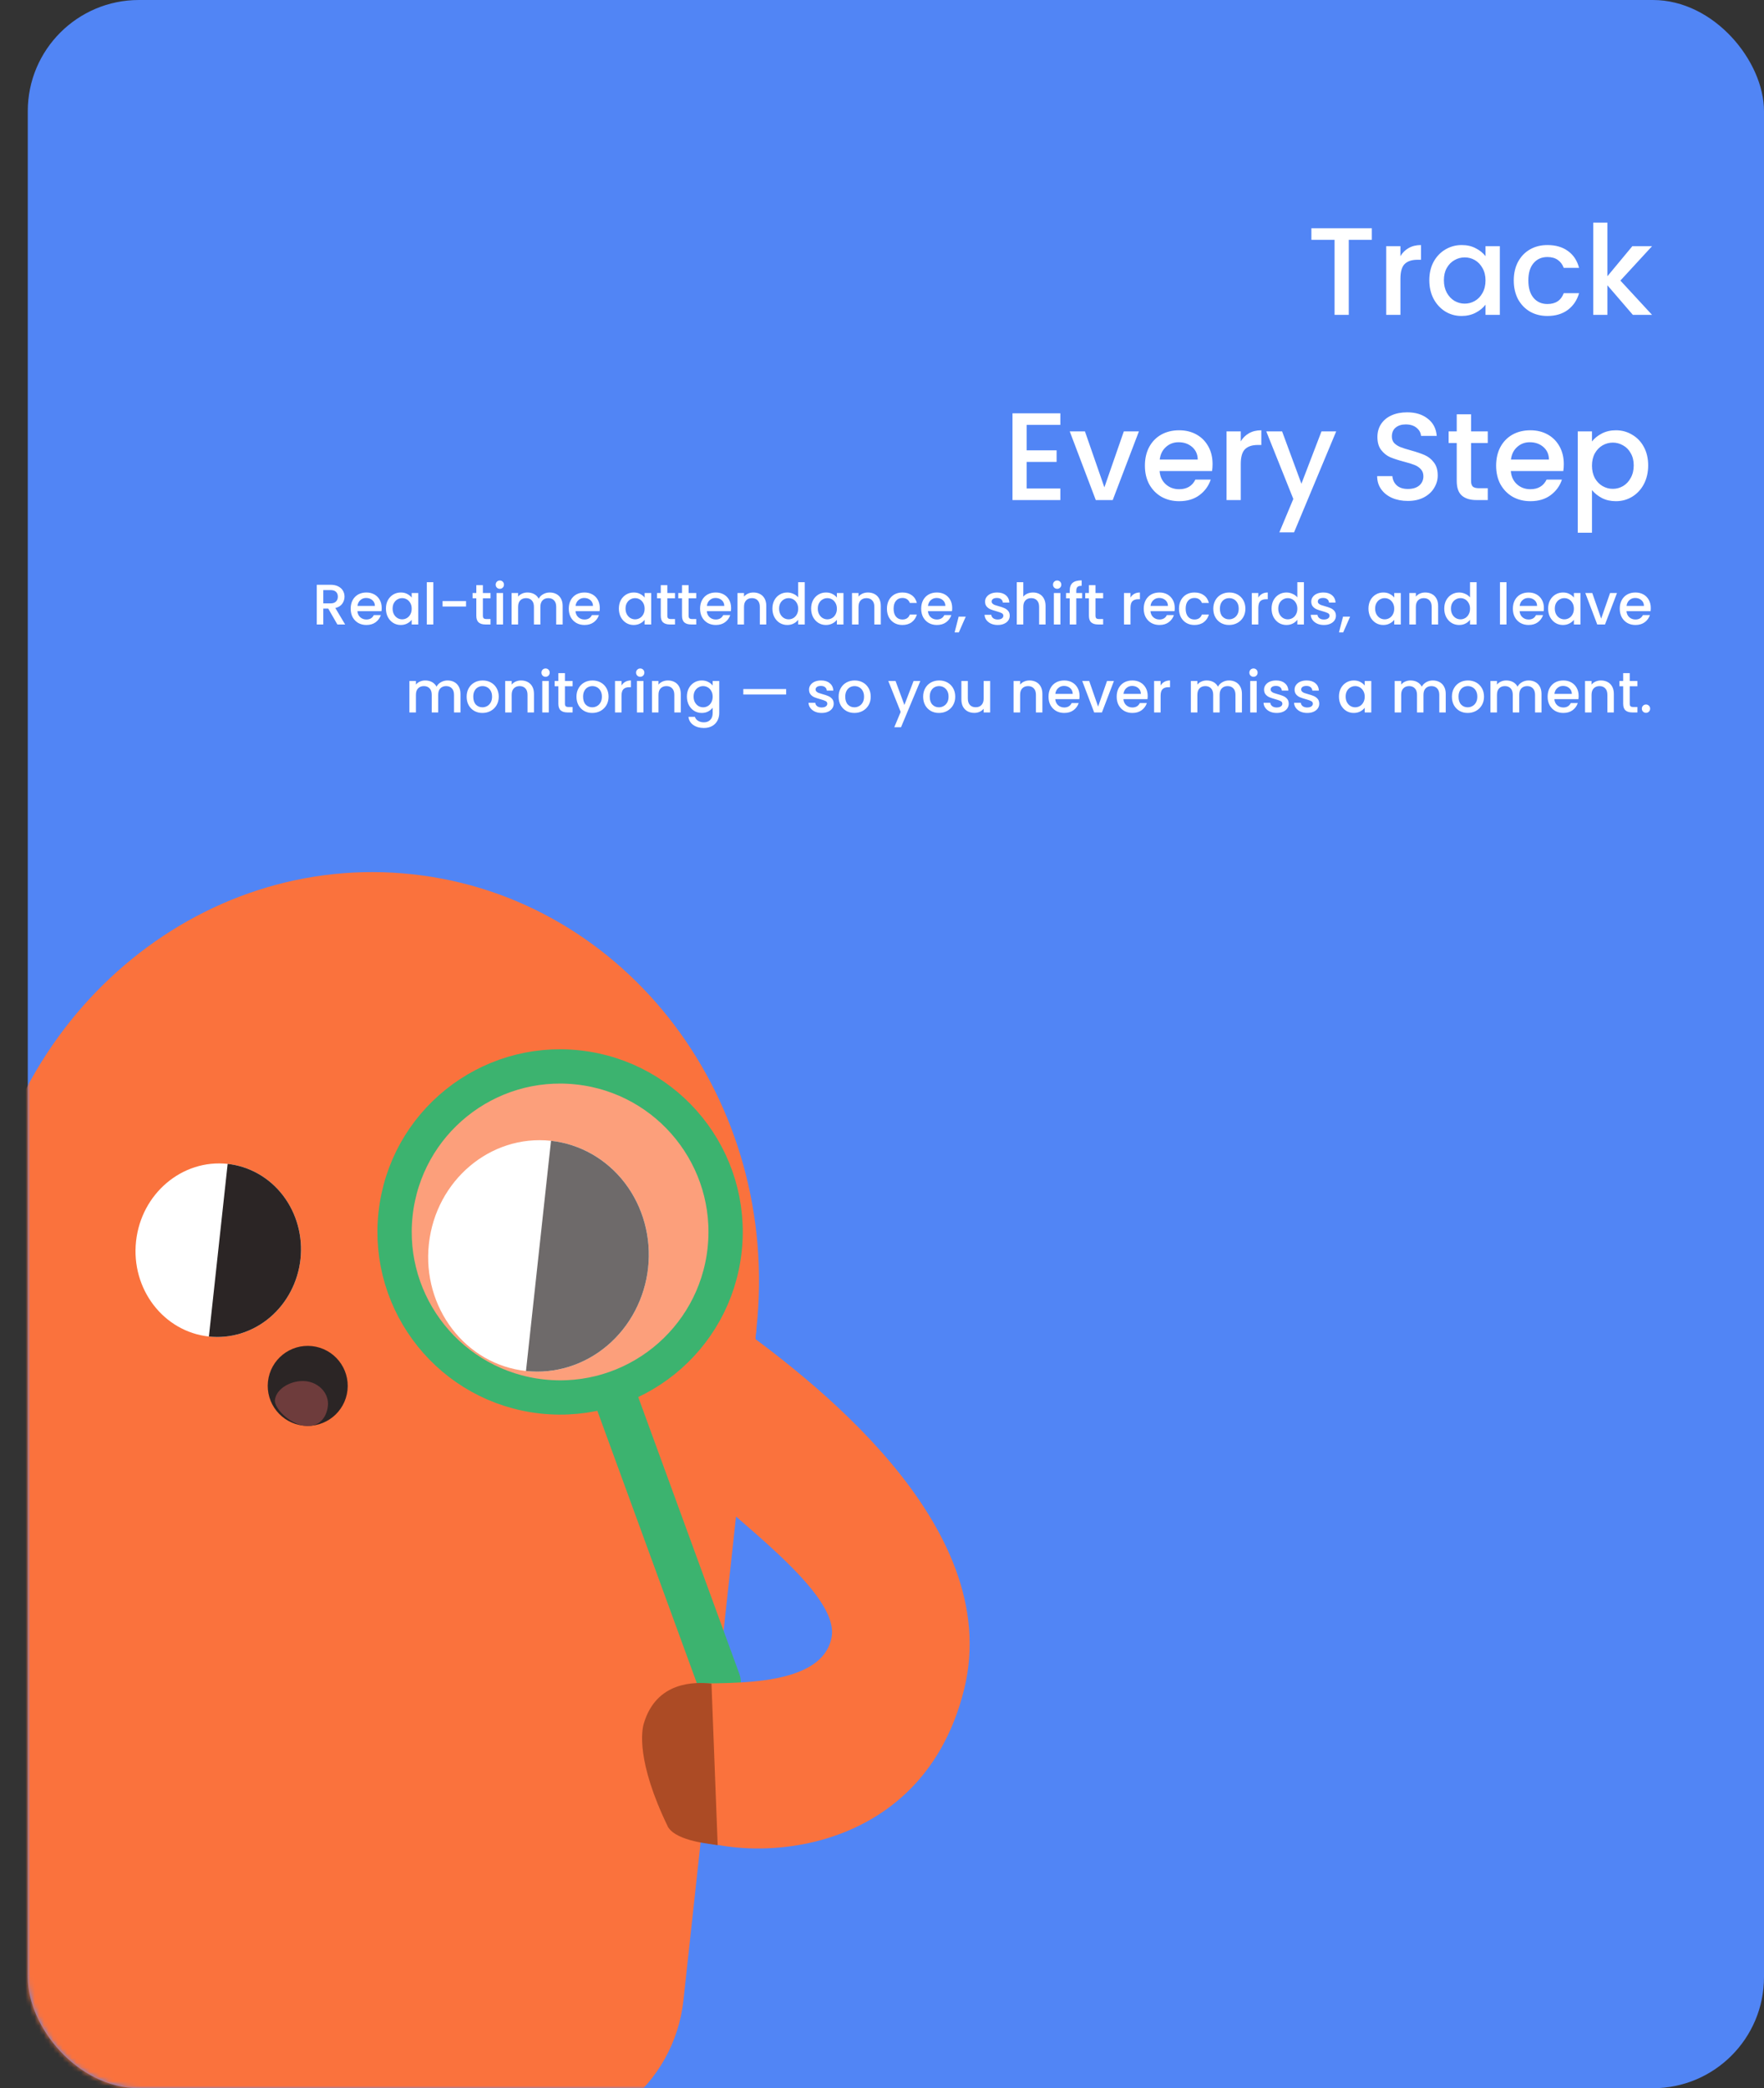 <svg width="381" height="451" viewBox="0 0 381 451" fill="none" xmlns="http://www.w3.org/2000/svg">
<rect x="0" y="0" width="381" height="451" fill="#333333" stroke="none"/>
<rect x="6" width="375" height="451" rx="24" fill="#5185F5"/>
<mask id="mask0_54_3" style="mask-type:alpha" maskUnits="userSpaceOnUse" x="6" y="0" width="375" height="451">
<rect x="6" width="375" height="451" rx="24" fill="#5185F5"/>
</mask>
<g mask="url(#mask0_54_3)">
<path d="M-4.547 268.745L163.376 286.998L147.615 431.999C145.628 450.278 129.198 463.486 110.919 461.499L9.193 450.442C-9.087 448.455 -22.295 432.026 -20.308 413.746L-4.547 268.745Z" fill="#FA723D"/>
<path d="M163.376 286.998C158.03 336.178 116.106 371.961 69.735 366.921C23.365 361.881 -9.892 317.926 -4.547 268.745C0.799 219.564 42.723 183.781 89.094 188.822C135.464 193.862 168.722 237.817 163.376 286.998Z" fill="#FA723D"/>
<ellipse cx="47.143" cy="270.012" rx="17.861" ry="18.753" transform="rotate(6.203 47.143 270.012)" fill="white"/>
<path d="M45.117 288.655C49.826 289.167 54.556 287.694 58.266 284.559C61.976 281.425 64.362 276.887 64.899 271.942C65.437 266.998 64.082 262.053 61.132 258.194C58.182 254.336 53.879 251.881 49.17 251.369L47.143 270.012L45.117 288.655Z" fill="#2B2525"/>
<ellipse cx="116.307" cy="271.241" rx="23.814" ry="25.004" transform="rotate(6.203 116.307 271.241)" fill="white"/>
<path d="M113.605 296.099C119.884 296.781 126.191 294.817 131.137 290.638C136.084 286.459 139.266 280.407 139.982 273.815C140.699 267.222 138.892 260.629 134.958 255.484C131.025 250.34 125.288 247.067 119.009 246.384L116.307 271.241L113.605 296.099Z" fill="#2B2525"/>
<circle cx="120.973" cy="266.068" r="35.747" transform="rotate(6.203 120.973 266.068)" fill="white" fill-opacity="0.32" stroke="#3CB36F" stroke-width="7.405"/>
<rect x="127.478" y="300.472" width="9.311" height="73.147" rx="4.655" transform="rotate(-20.066 127.478 300.472)" fill="#3CB36F"/>
<path d="M208.242 364.83C217.087 329.04 174.388 297.215 157.873 285.33C157.873 285.33 145.311 306.265 145.425 313.084C145.54 319.902 181.783 341.537 179.621 353.552C177.459 365.568 153.689 362.984 148.47 363.778C143.251 364.572 139.43 368.24 138.845 373.621C138.26 379.002 142.223 392.605 145.107 394.72C155.949 402.671 198.547 404.057 208.242 364.83Z" fill="#FA723D"/>
<path d="M155.009 398.518L153.669 363.614C150.132 363.23 141.753 363.049 139.039 372.281C138.653 373.594 137.316 380.261 144.309 394.633C146.318 397.756 153.666 398.213 155.009 398.518Z" fill="#AC4B25"/>
<path d="M-64.422 335.193C-65.371 298.338 -16.121 276.468 3.098 264.945C3.098 264.945 9.622 291.516 8.046 298.151C6.469 304.786 -33.576 318.128 -34.046 330.328C-34.517 342.527 -10.747 345.111 -5.82 347.007C-0.893 348.904 2.051 353.308 1.466 358.689C0.881 364.07 -5.912 376.503 -9.183 377.949C-21.481 383.385 -63.382 375.586 -64.422 335.193Z" fill="#FA723D"/>
<circle cx="66.465" cy="299.311" r="8.638" transform="rotate(6.203 66.465 299.311)" fill="#2B2525"/>
<path d="M70.821 303.646C70.534 306.281 68.817 308.255 65.899 307.938C62.376 307.555 59.199 303.992 59.371 302.402C59.658 299.767 63.136 297.984 66.055 298.301C68.973 298.619 71.107 301.012 70.821 303.646Z" fill="#6E3C3C"/>
<path d="M7.922 473.768L10.681 448.379C10.779 447.486 11.581 446.841 12.474 446.938L37.864 449.698C38.757 449.795 39.402 450.597 39.305 451.49L37.517 467.935C37.449 468.558 37.746 469.165 38.28 469.495L50.279 476.895C51.754 477.805 50.972 480.084 49.249 479.897L9.363 475.561C8.47 475.464 7.825 474.661 7.922 473.768Z" fill="#FA723D"/>
</g>
<path d="M296.297 49.294V51.797H291.317V68H288.249V51.797H283.242V49.294H296.297ZM302.473 55.323C302.921 54.569 303.513 53.986 304.249 53.573C305.003 53.142 305.891 52.927 306.914 52.927V56.103H306.133C304.931 56.103 304.016 56.408 303.388 57.018C302.778 57.628 302.473 58.687 302.473 60.194V68H299.404V53.169H302.473V55.323ZM308.711 60.517C308.711 59.028 309.016 57.709 309.627 56.561C310.255 55.412 311.098 54.524 312.157 53.896C313.233 53.25 314.418 52.927 315.71 52.927C316.876 52.927 317.89 53.16 318.751 53.627C319.63 54.075 320.33 54.641 320.85 55.323V53.169H323.946V68H320.85V65.793C320.33 66.493 319.621 67.076 318.724 67.542C317.827 68.009 316.804 68.242 315.656 68.242C314.382 68.242 313.215 67.919 312.157 67.273C311.098 66.609 310.255 65.694 309.627 64.528C309.016 63.344 308.711 62.007 308.711 60.517ZM320.85 60.571C320.85 59.548 320.635 58.66 320.204 57.907C319.792 57.153 319.244 56.579 318.563 56.184C317.881 55.789 317.145 55.592 316.356 55.592C315.566 55.592 314.83 55.789 314.148 56.184C313.467 56.561 312.91 57.126 312.48 57.88C312.067 58.615 311.861 59.495 311.861 60.517C311.861 61.54 312.067 62.437 312.48 63.209C312.91 63.981 313.467 64.573 314.148 64.985C314.848 65.38 315.584 65.578 316.356 65.578C317.145 65.578 317.881 65.38 318.563 64.985C319.244 64.591 319.792 64.016 320.204 63.263C320.635 62.491 320.85 61.594 320.85 60.571ZM326.953 60.571C326.953 59.046 327.258 57.709 327.868 56.561C328.496 55.394 329.358 54.497 330.452 53.869C331.547 53.241 332.803 52.927 334.221 52.927C336.015 52.927 337.495 53.358 338.662 54.219C339.846 55.062 340.644 56.274 341.057 57.853H337.747C337.477 57.117 337.047 56.543 336.455 56.13C335.862 55.717 335.118 55.511 334.221 55.511C332.964 55.511 331.96 55.96 331.206 56.857C330.47 57.736 330.102 58.974 330.102 60.571C330.102 62.168 330.47 63.415 331.206 64.312C331.96 65.21 332.964 65.658 334.221 65.658C335.997 65.658 337.172 64.878 337.747 63.317H341.057C340.627 64.824 339.819 66.026 338.635 66.923C337.45 67.803 335.979 68.242 334.221 68.242C332.803 68.242 331.547 67.928 330.452 67.3C329.358 66.654 328.496 65.757 327.868 64.609C327.258 63.442 326.953 62.096 326.953 60.571ZM349.983 60.598L356.819 68H352.674L347.183 61.621V68H344.115V48.082H347.183V59.656L352.567 53.169H356.819L349.983 60.598ZM221.751 91.77V97.261H228.211V99.764H221.751V105.497H229.019V108H218.683V89.266H229.019V91.77H221.751ZM238.531 105.255L242.73 93.169H245.987L240.334 108H236.674L231.048 93.169H234.332L238.531 105.255ZM261.899 100.221C261.899 100.778 261.863 101.28 261.791 101.729H250.459C250.549 102.913 250.989 103.864 251.778 104.582C252.568 105.299 253.537 105.658 254.685 105.658C256.336 105.658 257.502 104.967 258.184 103.586H261.495C261.046 104.95 260.23 106.071 259.045 106.95C257.879 107.812 256.426 108.242 254.685 108.242C253.268 108.242 251.994 107.928 250.863 107.3C249.751 106.654 248.871 105.757 248.225 104.609C247.597 103.442 247.283 102.096 247.283 100.571C247.283 99.046 247.588 97.709 248.198 96.561C248.826 95.394 249.697 94.497 250.809 93.869C251.94 93.241 253.232 92.927 254.685 92.927C256.085 92.927 257.332 93.232 258.426 93.842C259.521 94.452 260.373 95.314 260.983 96.426C261.594 97.521 261.899 98.786 261.899 100.221ZM258.696 99.252C258.678 98.122 258.274 97.216 257.484 96.534C256.695 95.852 255.717 95.511 254.551 95.511C253.492 95.511 252.586 95.852 251.832 96.534C251.078 97.198 250.63 98.104 250.486 99.252H258.696ZM267.987 95.323C268.435 94.569 269.027 93.986 269.763 93.573C270.517 93.142 271.405 92.927 272.428 92.927V96.103H271.647C270.445 96.103 269.53 96.408 268.902 97.018C268.292 97.628 267.987 98.687 267.987 100.194V108H264.918V93.169H267.987V95.323ZM288.599 93.169L279.501 114.971H276.325L279.339 107.758L273.499 93.169H276.917L281.089 104.474L285.422 93.169H288.599ZM304.07 108.188C302.814 108.188 301.683 107.973 300.678 107.542C299.673 107.094 298.884 106.466 298.31 105.658C297.735 104.851 297.448 103.909 297.448 102.832H300.732C300.804 103.64 301.118 104.304 301.674 104.824C302.248 105.344 303.047 105.604 304.07 105.604C305.128 105.604 305.954 105.353 306.546 104.851C307.138 104.33 307.434 103.667 307.434 102.859C307.434 102.231 307.246 101.72 306.869 101.325C306.51 100.93 306.052 100.625 305.496 100.41C304.958 100.194 304.204 99.961 303.235 99.71C302.015 99.387 301.019 99.064 300.248 98.741C299.494 98.4 298.848 97.88 298.31 97.18C297.771 96.48 297.502 95.547 297.502 94.381C297.502 93.304 297.771 92.362 298.31 91.554C298.848 90.747 299.602 90.128 300.571 89.697C301.54 89.266 302.661 89.051 303.935 89.051C305.747 89.051 307.228 89.509 308.376 90.424C309.543 91.321 310.189 92.559 310.314 94.138H306.923C306.869 93.456 306.546 92.873 305.954 92.389C305.362 91.904 304.581 91.662 303.612 91.662C302.733 91.662 302.015 91.886 301.459 92.335C300.903 92.784 300.624 93.43 300.624 94.273C300.624 94.847 300.795 95.323 301.136 95.699C301.495 96.058 301.943 96.345 302.482 96.561C303.02 96.776 303.756 97.009 304.689 97.261C305.927 97.602 306.932 97.942 307.703 98.283C308.493 98.624 309.157 99.154 309.695 99.871C310.251 100.571 310.529 101.513 310.529 102.698C310.529 103.649 310.269 104.546 309.749 105.389C309.246 106.233 308.502 106.914 307.515 107.435C306.546 107.937 305.398 108.188 304.07 108.188ZM317.73 95.672V103.882C317.73 104.438 317.856 104.842 318.107 105.093C318.376 105.326 318.824 105.443 319.453 105.443H321.337V108H318.914C317.533 108 316.474 107.677 315.738 107.031C315.002 106.385 314.635 105.335 314.635 103.882V95.672H312.885V93.169H314.635V89.482H317.73V93.169H321.337V95.672H317.73ZM337.757 100.221C337.757 100.778 337.721 101.28 337.65 101.729H326.318C326.408 102.913 326.847 103.864 327.637 104.582C328.426 105.299 329.395 105.658 330.544 105.658C332.195 105.658 333.361 104.967 334.043 103.586H337.353C336.905 104.95 336.088 106.071 334.904 106.95C333.738 107.812 332.284 108.242 330.544 108.242C329.126 108.242 327.852 107.928 326.722 107.3C325.609 106.654 324.73 105.757 324.084 104.609C323.456 103.442 323.142 102.096 323.142 100.571C323.142 99.046 323.447 97.709 324.057 96.561C324.685 95.394 325.555 94.497 326.668 93.869C327.798 93.241 329.09 92.927 330.544 92.927C331.943 92.927 333.19 93.232 334.285 93.842C335.38 94.452 336.232 95.314 336.842 96.426C337.452 97.521 337.757 98.786 337.757 100.221ZM334.554 99.252C334.536 98.122 334.133 97.216 333.343 96.534C332.553 95.852 331.576 95.511 330.409 95.511C329.35 95.511 328.444 95.852 327.691 96.534C326.937 97.198 326.488 98.104 326.345 99.252H334.554ZM343.845 95.35C344.366 94.668 345.074 94.094 345.972 93.627C346.869 93.16 347.883 92.927 349.013 92.927C350.305 92.927 351.48 93.25 352.539 93.896C353.616 94.524 354.459 95.412 355.069 96.561C355.679 97.709 355.984 99.028 355.984 100.517C355.984 102.007 355.679 103.344 355.069 104.528C354.459 105.694 353.616 106.609 352.539 107.273C351.48 107.919 350.305 108.242 349.013 108.242C347.883 108.242 346.878 108.018 345.999 107.569C345.119 107.103 344.402 106.529 343.845 105.847V115.052H340.777V93.169H343.845V95.35ZM352.862 100.517C352.862 99.495 352.647 98.615 352.216 97.88C351.803 97.126 351.247 96.561 350.547 96.184C349.865 95.789 349.13 95.592 348.34 95.592C347.569 95.592 346.833 95.789 346.133 96.184C345.451 96.579 344.895 97.153 344.464 97.906C344.052 98.66 343.845 99.548 343.845 100.571C343.845 101.594 344.052 102.491 344.464 103.263C344.895 104.016 345.451 104.591 346.133 104.985C346.833 105.38 347.569 105.578 348.34 105.578C349.13 105.578 349.865 105.38 350.547 104.985C351.247 104.573 351.803 103.981 352.216 103.209C352.647 102.437 352.862 101.54 352.862 100.517Z" fill="white"/>
<path d="M72.87 134.869L70.896 131.44H69.823V134.869H68.416V126.295H71.377C72.035 126.295 72.59 126.41 73.042 126.641C73.503 126.871 73.844 127.179 74.066 127.566C74.297 127.953 74.412 128.384 74.412 128.861C74.412 129.421 74.247 129.93 73.918 130.391C73.598 130.843 73.1 131.152 72.426 131.316L74.547 134.869H72.87ZM69.823 130.317H71.377C71.903 130.317 72.298 130.185 72.561 129.922C72.833 129.659 72.968 129.305 72.968 128.861C72.968 128.417 72.837 128.072 72.574 127.825C72.311 127.57 71.912 127.443 71.377 127.443H69.823V130.317ZM82.441 131.304C82.441 131.559 82.424 131.789 82.391 131.995H77.198C77.239 132.538 77.44 132.973 77.802 133.302C78.164 133.631 78.608 133.796 79.135 133.796C79.891 133.796 80.426 133.479 80.738 132.846H82.256C82.05 133.471 81.676 133.985 81.133 134.388C80.599 134.783 79.932 134.98 79.135 134.98C78.485 134.98 77.901 134.836 77.383 134.548C76.873 134.252 76.47 133.841 76.174 133.315C75.886 132.78 75.742 132.163 75.742 131.464C75.742 130.765 75.882 130.153 76.162 129.626C76.449 129.092 76.848 128.68 77.358 128.393C77.876 128.105 78.468 127.961 79.135 127.961C79.776 127.961 80.348 128.101 80.849 128.38C81.351 128.66 81.742 129.055 82.021 129.564C82.301 130.066 82.441 130.646 82.441 131.304ZM80.973 130.86C80.965 130.342 80.779 129.926 80.418 129.614C80.056 129.301 79.608 129.145 79.073 129.145C78.588 129.145 78.172 129.301 77.827 129.614C77.481 129.918 77.276 130.333 77.21 130.86H80.973ZM83.356 131.44C83.356 130.757 83.496 130.153 83.775 129.626C84.063 129.1 84.45 128.693 84.935 128.405C85.428 128.109 85.971 127.961 86.564 127.961C87.098 127.961 87.563 128.068 87.957 128.281C88.361 128.487 88.681 128.746 88.92 129.059V128.072H90.338V134.869H88.92V133.858C88.681 134.178 88.356 134.446 87.945 134.659C87.534 134.873 87.065 134.98 86.539 134.98C85.955 134.98 85.42 134.832 84.935 134.536C84.45 134.232 84.063 133.812 83.775 133.278C83.496 132.735 83.356 132.122 83.356 131.44ZM88.92 131.464C88.92 130.995 88.821 130.588 88.624 130.243C88.434 129.898 88.184 129.634 87.871 129.453C87.559 129.273 87.221 129.182 86.859 129.182C86.498 129.182 86.16 129.273 85.848 129.453C85.535 129.626 85.281 129.885 85.083 130.231C84.894 130.568 84.799 130.971 84.799 131.44C84.799 131.908 84.894 132.32 85.083 132.673C85.281 133.027 85.535 133.298 85.848 133.487C86.169 133.668 86.506 133.759 86.859 133.759C87.221 133.759 87.559 133.668 87.871 133.487C88.184 133.307 88.434 133.043 88.624 132.698C88.821 132.344 88.92 131.933 88.92 131.464ZM93.592 125.74V134.869H92.186V125.74H93.592ZM100.657 129.811V130.995H95.586V129.811H100.657ZM104.295 129.219V132.982C104.295 133.237 104.353 133.422 104.468 133.537C104.592 133.644 104.797 133.697 105.085 133.697H105.949V134.869H104.838C104.205 134.869 103.72 134.721 103.383 134.425C103.045 134.129 102.877 133.648 102.877 132.982V129.219H102.075V128.072H102.877V126.382H104.295V128.072H105.949V129.219H104.295ZM107.96 127.171C107.705 127.171 107.491 127.085 107.319 126.912C107.146 126.739 107.06 126.526 107.06 126.271C107.06 126.016 107.146 125.802 107.319 125.629C107.491 125.456 107.705 125.37 107.96 125.37C108.207 125.37 108.417 125.456 108.589 125.629C108.762 125.802 108.848 126.016 108.848 126.271C108.848 126.526 108.762 126.739 108.589 126.912C108.417 127.085 108.207 127.171 107.96 127.171ZM108.651 128.072V134.869H107.245V128.072H108.651ZM118.726 127.961C119.261 127.961 119.738 128.072 120.157 128.294C120.585 128.516 120.918 128.845 121.156 129.281C121.403 129.717 121.526 130.243 121.526 130.86V134.869H120.132V131.07C120.132 130.461 119.98 129.996 119.676 129.675C119.372 129.347 118.956 129.182 118.43 129.182C117.904 129.182 117.484 129.347 117.172 129.675C116.867 129.996 116.715 130.461 116.715 131.07V134.869H115.321V131.07C115.321 130.461 115.169 129.996 114.865 129.675C114.56 129.347 114.145 129.182 113.619 129.182C113.092 129.182 112.673 129.347 112.36 129.675C112.056 129.996 111.904 130.461 111.904 131.07V134.869H110.498V128.072H111.904V128.849C112.134 128.569 112.426 128.351 112.78 128.195C113.133 128.039 113.512 127.961 113.915 127.961C114.458 127.961 114.943 128.076 115.37 128.306C115.798 128.536 116.127 128.87 116.357 129.305C116.563 128.894 116.884 128.569 117.32 128.331C117.755 128.084 118.224 127.961 118.726 127.961ZM129.546 131.304C129.546 131.559 129.529 131.789 129.496 131.995H124.303C124.344 132.538 124.545 132.973 124.907 133.302C125.269 133.631 125.713 133.796 126.24 133.796C126.996 133.796 127.531 133.479 127.843 132.846H129.361C129.155 133.471 128.781 133.985 128.238 134.388C127.704 134.783 127.037 134.98 126.24 134.98C125.59 134.98 125.006 134.836 124.488 134.548C123.978 134.252 123.575 133.841 123.279 133.315C122.991 132.78 122.847 132.163 122.847 131.464C122.847 130.765 122.987 130.153 123.267 129.626C123.554 129.092 123.953 128.68 124.463 128.393C124.981 128.105 125.573 127.961 126.24 127.961C126.881 127.961 127.453 128.101 127.954 128.38C128.456 128.66 128.847 129.055 129.126 129.564C129.406 130.066 129.546 130.646 129.546 131.304ZM128.078 130.86C128.07 130.342 127.884 129.926 127.523 129.614C127.161 129.301 126.713 129.145 126.178 129.145C125.693 129.145 125.277 129.301 124.932 129.614C124.587 129.918 124.381 130.333 124.315 130.86H128.078ZM133.666 131.44C133.666 130.757 133.805 130.153 134.085 129.626C134.373 129.1 134.759 128.693 135.245 128.405C135.738 128.109 136.281 127.961 136.873 127.961C137.408 127.961 137.872 128.068 138.267 128.281C138.67 128.487 138.991 128.746 139.229 129.059V128.072H140.648V134.869H139.229V133.858C138.991 134.178 138.666 134.446 138.255 134.659C137.844 134.873 137.375 134.98 136.848 134.98C136.264 134.98 135.73 134.832 135.245 134.536C134.759 134.232 134.373 133.812 134.085 133.278C133.805 132.735 133.666 132.122 133.666 131.44ZM139.229 131.464C139.229 130.995 139.131 130.588 138.933 130.243C138.744 129.898 138.493 129.634 138.181 129.453C137.868 129.273 137.531 129.182 137.169 129.182C136.807 129.182 136.47 129.273 136.158 129.453C135.845 129.626 135.59 129.885 135.393 130.231C135.204 130.568 135.109 130.971 135.109 131.44C135.109 131.908 135.204 132.32 135.393 132.673C135.59 133.027 135.845 133.298 136.158 133.487C136.478 133.668 136.815 133.759 137.169 133.759C137.531 133.759 137.868 133.668 138.181 133.487C138.493 133.307 138.744 133.043 138.933 132.698C139.131 132.344 139.229 131.933 139.229 131.464ZM144.136 129.219V132.982C144.136 133.237 144.193 133.422 144.309 133.537C144.432 133.644 144.638 133.697 144.925 133.697H145.789V134.869H144.679C144.045 134.869 143.56 134.721 143.223 134.425C142.886 134.129 142.717 133.648 142.717 132.982V129.219H141.915V128.072H142.717V126.382H144.136V128.072H145.789V129.219H144.136ZM148.726 129.219V132.982C148.726 133.237 148.784 133.422 148.899 133.537C149.022 133.644 149.228 133.697 149.515 133.697H150.379V134.869H149.269C148.635 134.869 148.15 134.721 147.813 134.425C147.476 134.129 147.307 133.648 147.307 132.982V129.219H146.505V128.072H147.307V126.382H148.726V128.072H150.379V129.219H148.726ZM157.905 131.304C157.905 131.559 157.889 131.789 157.856 131.995H152.662C152.703 132.538 152.905 132.973 153.267 133.302C153.629 133.631 154.073 133.796 154.599 133.796C155.356 133.796 155.89 133.479 156.203 132.846H157.72C157.514 133.471 157.14 133.985 156.597 134.388C156.063 134.783 155.397 134.98 154.599 134.98C153.949 134.98 153.365 134.836 152.847 134.548C152.337 134.252 151.934 133.841 151.638 133.315C151.35 132.78 151.206 132.163 151.206 131.464C151.206 130.765 151.346 130.153 151.626 129.626C151.914 129.092 152.313 128.68 152.823 128.393C153.341 128.105 153.933 127.961 154.599 127.961C155.24 127.961 155.812 128.101 156.314 128.38C156.815 128.66 157.206 129.055 157.486 129.564C157.765 130.066 157.905 130.646 157.905 131.304ZM156.437 130.86C156.429 130.342 156.244 129.926 155.882 129.614C155.52 129.301 155.072 129.145 154.537 129.145C154.052 129.145 153.637 129.301 153.291 129.614C152.946 129.918 152.74 130.333 152.674 130.86H156.437ZM162.719 127.961C163.253 127.961 163.73 128.072 164.15 128.294C164.577 128.516 164.91 128.845 165.149 129.281C165.387 129.717 165.507 130.243 165.507 130.86V134.869H164.113V131.07C164.113 130.461 163.961 129.996 163.656 129.675C163.352 129.347 162.937 129.182 162.41 129.182C161.884 129.182 161.464 129.347 161.152 129.675C160.848 129.996 160.696 130.461 160.696 131.07V134.869H159.289V128.072H160.696V128.849C160.926 128.569 161.218 128.351 161.571 128.195C161.933 128.039 162.316 127.961 162.719 127.961ZM166.832 131.44C166.832 130.757 166.972 130.153 167.251 129.626C167.539 129.1 167.926 128.693 168.411 128.405C168.904 128.109 169.451 127.961 170.052 127.961C170.496 127.961 170.932 128.059 171.359 128.257C171.795 128.446 172.141 128.701 172.396 129.022V125.74H173.814V134.869H172.396V133.845C172.165 134.174 171.845 134.446 171.433 134.659C171.03 134.873 170.566 134.98 170.039 134.98C169.447 134.98 168.904 134.832 168.411 134.536C167.926 134.232 167.539 133.812 167.251 133.278C166.972 132.735 166.832 132.122 166.832 131.44ZM172.396 131.464C172.396 130.995 172.297 130.588 172.099 130.243C171.91 129.898 171.659 129.634 171.347 129.453C171.034 129.273 170.697 129.182 170.335 129.182C169.973 129.182 169.636 129.273 169.324 129.453C169.011 129.626 168.756 129.885 168.559 130.231C168.37 130.568 168.275 130.971 168.275 131.44C168.275 131.908 168.37 132.32 168.559 132.673C168.756 133.027 169.011 133.298 169.324 133.487C169.645 133.668 169.982 133.759 170.335 133.759C170.697 133.759 171.034 133.668 171.347 133.487C171.659 133.307 171.91 133.043 172.099 132.698C172.297 132.344 172.396 131.933 172.396 131.464ZM175.193 131.44C175.193 130.757 175.332 130.153 175.612 129.626C175.9 129.1 176.286 128.693 176.772 128.405C177.265 128.109 177.808 127.961 178.4 127.961C178.935 127.961 179.399 128.068 179.794 128.281C180.197 128.487 180.518 128.746 180.756 129.059V128.072H182.175V134.869H180.756V133.858C180.518 134.178 180.193 134.446 179.782 134.659C179.371 134.873 178.902 134.98 178.375 134.98C177.792 134.98 177.257 134.832 176.772 134.536C176.286 134.232 175.9 133.812 175.612 133.278C175.332 132.735 175.193 132.122 175.193 131.44ZM180.756 131.464C180.756 130.995 180.658 130.588 180.46 130.243C180.271 129.898 180.02 129.634 179.708 129.453C179.395 129.273 179.058 129.182 178.696 129.182C178.334 129.182 177.997 129.273 177.685 129.453C177.372 129.626 177.117 129.885 176.92 130.231C176.731 130.568 176.636 130.971 176.636 131.44C176.636 131.908 176.731 132.32 176.92 132.673C177.117 133.027 177.372 133.298 177.685 133.487C178.005 133.668 178.343 133.759 178.696 133.759C179.058 133.759 179.395 133.668 179.708 133.487C180.02 133.307 180.271 133.043 180.46 132.698C180.658 132.344 180.756 131.933 180.756 131.464ZM187.452 127.961C187.986 127.961 188.463 128.072 188.883 128.294C189.311 128.516 189.644 128.845 189.882 129.281C190.121 129.717 190.24 130.243 190.24 130.86V134.869H188.846V131.07C188.846 130.461 188.694 129.996 188.389 129.675C188.085 129.347 187.67 129.182 187.143 129.182C186.617 129.182 186.198 129.347 185.885 129.675C185.581 129.996 185.429 130.461 185.429 131.07V134.869H184.022V128.072H185.429V128.849C185.659 128.569 185.951 128.351 186.305 128.195C186.666 128.039 187.049 127.961 187.452 127.961ZM191.565 131.464C191.565 130.765 191.705 130.153 191.984 129.626C192.272 129.092 192.667 128.68 193.169 128.393C193.67 128.105 194.246 127.961 194.896 127.961C195.718 127.961 196.397 128.158 196.931 128.553C197.474 128.939 197.84 129.495 198.029 130.218H196.512C196.389 129.881 196.191 129.618 195.92 129.429C195.648 129.24 195.307 129.145 194.896 129.145C194.32 129.145 193.86 129.351 193.514 129.762C193.177 130.165 193.008 130.732 193.008 131.464C193.008 132.196 193.177 132.768 193.514 133.179C193.86 133.59 194.32 133.796 194.896 133.796C195.71 133.796 196.249 133.438 196.512 132.723H198.029C197.832 133.413 197.462 133.964 196.919 134.376C196.376 134.779 195.702 134.98 194.896 134.98C194.246 134.98 193.67 134.836 193.169 134.548C192.667 134.252 192.272 133.841 191.984 133.315C191.705 132.78 191.565 132.163 191.565 131.464ZM205.661 131.304C205.661 131.559 205.644 131.789 205.611 131.995H200.418C200.459 132.538 200.66 132.973 201.022 133.302C201.384 133.631 201.828 133.796 202.355 133.796C203.111 133.796 203.646 133.479 203.958 132.846H205.476C205.27 133.471 204.896 133.985 204.353 134.388C203.818 134.783 203.152 134.98 202.355 134.98C201.705 134.98 201.121 134.836 200.603 134.548C200.093 134.252 199.69 133.841 199.394 133.315C199.106 132.78 198.962 132.163 198.962 131.464C198.962 130.765 199.102 130.153 199.381 129.626C199.669 129.092 200.068 128.68 200.578 128.393C201.096 128.105 201.688 127.961 202.355 127.961C202.996 127.961 203.568 128.101 204.069 128.38C204.571 128.66 204.962 129.055 205.241 129.564C205.521 130.066 205.661 130.646 205.661 131.304ZM204.193 130.86C204.184 130.342 203.999 129.926 203.638 129.614C203.276 129.301 202.827 129.145 202.293 129.145C201.808 129.145 201.392 129.301 201.047 129.614C200.701 129.918 200.496 130.333 200.43 130.86H204.193ZM208.587 133.179L207.094 136.584H206.181L207.057 133.179H208.587ZM215.487 134.98C214.953 134.98 214.472 134.886 214.044 134.696C213.625 134.499 213.292 134.236 213.045 133.907C212.798 133.57 212.667 133.195 212.65 132.784H214.106C214.13 133.072 214.266 133.315 214.513 133.512C214.768 133.701 215.084 133.796 215.463 133.796C215.858 133.796 216.162 133.722 216.376 133.574C216.598 133.418 216.709 133.22 216.709 132.982C216.709 132.727 216.585 132.538 216.339 132.414C216.1 132.291 215.718 132.155 215.191 132.007C214.681 131.867 214.266 131.732 213.945 131.6C213.625 131.468 213.345 131.267 213.107 130.995C212.876 130.724 212.761 130.366 212.761 129.922C212.761 129.56 212.868 129.231 213.082 128.935C213.296 128.631 213.6 128.393 213.995 128.22C214.398 128.047 214.858 127.961 215.376 127.961C216.15 127.961 216.77 128.158 217.239 128.553C217.716 128.939 217.971 129.47 218.004 130.144H216.598C216.573 129.84 216.45 129.597 216.228 129.416C216.006 129.235 215.705 129.145 215.327 129.145C214.957 129.145 214.673 129.215 214.476 129.355C214.278 129.495 214.18 129.68 214.18 129.91C214.18 130.091 214.246 130.243 214.377 130.366C214.509 130.49 214.669 130.588 214.858 130.662C215.047 130.728 215.327 130.815 215.697 130.921C216.191 131.053 216.594 131.189 216.906 131.329C217.227 131.46 217.502 131.658 217.733 131.921C217.963 132.184 218.082 132.533 218.09 132.969C218.09 133.356 217.984 133.701 217.77 134.006C217.556 134.31 217.252 134.548 216.857 134.721C216.47 134.894 216.014 134.98 215.487 134.98ZM223.126 127.961C223.644 127.961 224.105 128.072 224.508 128.294C224.919 128.516 225.24 128.845 225.47 129.281C225.708 129.717 225.828 130.243 225.828 130.86V134.869H224.434V131.07C224.434 130.461 224.281 129.996 223.977 129.675C223.673 129.347 223.258 129.182 222.731 129.182C222.205 129.182 221.785 129.347 221.473 129.675C221.169 129.996 221.016 130.461 221.016 131.07V134.869H219.61V125.74H221.016V128.861C221.255 128.573 221.555 128.351 221.917 128.195C222.287 128.039 222.69 127.961 223.126 127.961ZM228.337 127.171C228.082 127.171 227.868 127.085 227.696 126.912C227.523 126.739 227.436 126.526 227.436 126.271C227.436 126.016 227.523 125.802 227.696 125.629C227.868 125.456 228.082 125.37 228.337 125.37C228.584 125.37 228.793 125.456 228.966 125.629C229.139 125.802 229.225 126.016 229.225 126.271C229.225 126.526 229.139 126.739 228.966 126.912C228.793 127.085 228.584 127.171 228.337 127.171ZM229.028 128.072V134.869H227.622V128.072H229.028ZM233.724 129.219H232.466V134.869H231.047V129.219H230.245V128.072H231.047V127.591C231.047 126.809 231.253 126.242 231.664 125.888C232.083 125.526 232.737 125.345 233.625 125.345V126.517C233.198 126.517 232.897 126.6 232.725 126.764C232.552 126.92 232.466 127.196 232.466 127.591V128.072H233.724V129.219ZM236.611 129.219V132.982C236.611 133.237 236.669 133.422 236.784 133.537C236.907 133.644 237.113 133.697 237.401 133.697H238.264V134.869H237.154C236.521 134.869 236.035 134.721 235.698 134.425C235.361 134.129 235.192 133.648 235.192 132.982V129.219H234.391V128.072H235.192V126.382H236.611V128.072H238.264V129.219H236.611ZM244.171 129.059C244.377 128.713 244.648 128.446 244.986 128.257C245.331 128.059 245.738 127.961 246.207 127.961V129.416H245.849C245.298 129.416 244.879 129.556 244.591 129.836C244.311 130.115 244.171 130.601 244.171 131.292V134.869H242.765V128.072H244.171V129.059ZM253.729 131.304C253.729 131.559 253.713 131.789 253.68 131.995H248.486C248.528 132.538 248.729 132.973 249.091 133.302C249.453 133.631 249.897 133.796 250.423 133.796C251.18 133.796 251.715 133.479 252.027 132.846H253.544C253.339 133.471 252.965 133.985 252.422 134.388C251.887 134.783 251.221 134.98 250.423 134.98C249.774 134.98 249.19 134.836 248.672 134.548C248.162 134.252 247.759 133.841 247.463 133.315C247.175 132.78 247.031 132.163 247.031 131.464C247.031 130.765 247.171 130.153 247.45 129.626C247.738 129.092 248.137 128.68 248.647 128.393C249.165 128.105 249.757 127.961 250.423 127.961C251.065 127.961 251.636 128.101 252.138 128.38C252.64 128.66 253.03 129.055 253.31 129.564C253.59 130.066 253.729 130.646 253.729 131.304ZM252.261 130.86C252.253 130.342 252.068 129.926 251.706 129.614C251.344 129.301 250.896 129.145 250.362 129.145C249.876 129.145 249.461 129.301 249.116 129.614C248.77 129.918 248.565 130.333 248.499 130.86H252.261ZM254.645 131.464C254.645 130.765 254.784 130.153 255.064 129.626C255.352 129.092 255.747 128.68 256.248 128.393C256.75 128.105 257.326 127.961 257.976 127.961C258.798 127.961 259.476 128.158 260.011 128.553C260.554 128.939 260.92 129.495 261.109 130.218H259.592C259.468 129.881 259.271 129.618 258.999 129.429C258.728 129.24 258.387 129.145 257.976 129.145C257.4 129.145 256.939 129.351 256.594 129.762C256.257 130.165 256.088 130.732 256.088 131.464C256.088 132.196 256.257 132.768 256.594 133.179C256.939 133.59 257.4 133.796 257.976 133.796C258.79 133.796 259.328 133.438 259.592 132.723H261.109C260.912 133.413 260.542 133.964 259.999 134.376C259.456 134.779 258.782 134.98 257.976 134.98C257.326 134.98 256.75 134.836 256.248 134.548C255.747 134.252 255.352 133.841 255.064 133.315C254.784 132.78 254.645 132.163 254.645 131.464ZM265.459 134.98C264.817 134.98 264.238 134.836 263.72 134.548C263.201 134.252 262.794 133.841 262.498 133.315C262.202 132.78 262.054 132.163 262.054 131.464C262.054 130.773 262.206 130.161 262.511 129.626C262.815 129.092 263.23 128.68 263.757 128.393C264.283 128.105 264.871 127.961 265.521 127.961C266.17 127.961 266.758 128.105 267.285 128.393C267.811 128.68 268.226 129.092 268.531 129.626C268.835 130.161 268.987 130.773 268.987 131.464C268.987 132.155 268.831 132.768 268.518 133.302C268.206 133.837 267.778 134.252 267.235 134.548C266.701 134.836 266.109 134.98 265.459 134.98ZM265.459 133.759C265.821 133.759 266.158 133.673 266.471 133.5C266.791 133.327 267.05 133.068 267.248 132.723C267.445 132.377 267.544 131.958 267.544 131.464C267.544 130.971 267.449 130.555 267.26 130.218C267.071 129.873 266.82 129.614 266.508 129.441C266.195 129.268 265.858 129.182 265.496 129.182C265.134 129.182 264.797 129.268 264.484 129.441C264.18 129.614 263.937 129.873 263.757 130.218C263.576 130.555 263.485 130.971 263.485 131.464C263.485 132.196 263.67 132.764 264.04 133.167C264.419 133.561 264.891 133.759 265.459 133.759ZM271.784 129.059C271.989 128.713 272.261 128.446 272.598 128.257C272.943 128.059 273.35 127.961 273.819 127.961V129.416H273.462C272.91 129.416 272.491 129.556 272.203 129.836C271.924 130.115 271.784 130.601 271.784 131.292V134.869H270.377V128.072H271.784V129.059ZM274.643 131.44C274.643 130.757 274.783 130.153 275.063 129.626C275.351 129.1 275.737 128.693 276.222 128.405C276.716 128.109 277.263 127.961 277.863 127.961C278.307 127.961 278.743 128.059 279.171 128.257C279.607 128.446 279.952 128.701 280.207 129.022V125.74H281.626V134.869H280.207V133.845C279.977 134.174 279.656 134.446 279.245 134.659C278.842 134.873 278.377 134.98 277.851 134.98C277.259 134.98 276.716 134.832 276.222 134.536C275.737 134.232 275.351 133.812 275.063 133.278C274.783 132.735 274.643 132.122 274.643 131.44ZM280.207 131.464C280.207 130.995 280.108 130.588 279.911 130.243C279.722 129.898 279.471 129.634 279.158 129.453C278.846 129.273 278.509 129.182 278.147 129.182C277.785 129.182 277.448 129.273 277.135 129.453C276.823 129.626 276.568 129.885 276.37 130.231C276.181 130.568 276.087 130.971 276.087 131.44C276.087 131.908 276.181 132.32 276.37 132.673C276.568 133.027 276.823 133.298 277.135 133.487C277.456 133.668 277.793 133.759 278.147 133.759C278.509 133.759 278.846 133.668 279.158 133.487C279.471 133.307 279.722 133.043 279.911 132.698C280.108 132.344 280.207 131.933 280.207 131.464ZM285.94 134.98C285.406 134.98 284.924 134.886 284.497 134.696C284.077 134.499 283.744 134.236 283.498 133.907C283.251 133.57 283.119 133.195 283.103 132.784H284.558C284.583 133.072 284.719 133.315 284.966 133.512C285.221 133.701 285.537 133.796 285.915 133.796C286.31 133.796 286.615 133.722 286.828 133.574C287.05 133.418 287.161 133.22 287.161 132.982C287.161 132.727 287.038 132.538 286.791 132.414C286.553 132.291 286.17 132.155 285.644 132.007C285.134 131.867 284.719 131.732 284.398 131.6C284.077 131.468 283.798 131.267 283.559 130.995C283.329 130.724 283.214 130.366 283.214 129.922C283.214 129.56 283.321 129.231 283.535 128.935C283.748 128.631 284.053 128.393 284.447 128.22C284.85 128.047 285.311 127.961 285.829 127.961C286.602 127.961 287.223 128.158 287.692 128.553C288.169 128.939 288.424 129.47 288.457 130.144H287.05C287.026 129.84 286.902 129.597 286.68 129.416C286.458 129.235 286.158 129.145 285.78 129.145C285.41 129.145 285.126 129.215 284.929 129.355C284.731 129.495 284.632 129.68 284.632 129.91C284.632 130.091 284.698 130.243 284.83 130.366C284.961 130.49 285.122 130.588 285.311 130.662C285.5 130.728 285.78 130.815 286.15 130.921C286.643 131.053 287.046 131.189 287.359 131.329C287.68 131.46 287.955 131.658 288.185 131.921C288.416 132.184 288.535 132.533 288.543 132.969C288.543 133.356 288.436 133.701 288.222 134.006C288.009 134.31 287.704 134.548 287.309 134.721C286.923 134.894 286.466 134.98 285.94 134.98ZM291.605 133.179L290.112 136.584H289.199L290.075 133.179H291.605ZM295.569 131.44C295.569 130.757 295.709 130.153 295.989 129.626C296.277 129.1 296.663 128.693 297.148 128.405C297.642 128.109 298.185 127.961 298.777 127.961C299.311 127.961 299.776 128.068 300.171 128.281C300.574 128.487 300.895 128.746 301.133 129.059V128.072H302.552V134.869H301.133V133.858C300.895 134.178 300.57 134.446 300.159 134.659C299.747 134.873 299.279 134.98 298.752 134.98C298.168 134.98 297.634 134.832 297.148 134.536C296.663 134.232 296.277 133.812 295.989 133.278C295.709 132.735 295.569 132.122 295.569 131.44ZM301.133 131.464C301.133 130.995 301.034 130.588 300.837 130.243C300.648 129.898 300.397 129.634 300.085 129.453C299.772 129.273 299.435 129.182 299.073 129.182C298.711 129.182 298.374 129.273 298.061 129.453C297.749 129.626 297.494 129.885 297.296 130.231C297.107 130.568 297.013 130.971 297.013 131.44C297.013 131.908 297.107 132.32 297.296 132.673C297.494 133.027 297.749 133.298 298.061 133.487C298.382 133.668 298.719 133.759 299.073 133.759C299.435 133.759 299.772 133.668 300.085 133.487C300.397 133.307 300.648 133.043 300.837 132.698C301.034 132.344 301.133 131.933 301.133 131.464ZM307.829 127.961C308.363 127.961 308.84 128.072 309.26 128.294C309.687 128.516 310.02 128.845 310.259 129.281C310.497 129.717 310.617 130.243 310.617 130.86V134.869H309.223V131.07C309.223 130.461 309.07 129.996 308.766 129.675C308.462 129.347 308.046 129.182 307.52 129.182C306.994 129.182 306.574 129.347 306.262 129.675C305.958 129.996 305.805 130.461 305.805 131.07V134.869H304.399V128.072H305.805V128.849C306.036 128.569 306.328 128.351 306.681 128.195C307.043 128.039 307.426 127.961 307.829 127.961ZM311.942 131.44C311.942 130.757 312.082 130.153 312.361 129.626C312.649 129.1 313.036 128.693 313.521 128.405C314.014 128.109 314.561 127.961 315.162 127.961C315.606 127.961 316.042 128.059 316.469 128.257C316.905 128.446 317.25 128.701 317.505 129.022V125.74H318.924V134.869H317.505V133.845C317.275 134.174 316.954 134.446 316.543 134.659C316.14 134.873 315.676 134.98 315.149 134.98C314.557 134.98 314.014 134.832 313.521 134.536C313.036 134.232 312.649 133.812 312.361 133.278C312.082 132.735 311.942 132.122 311.942 131.44ZM317.505 131.464C317.505 130.995 317.407 130.588 317.209 130.243C317.02 129.898 316.769 129.634 316.457 129.453C316.144 129.273 315.807 129.182 315.445 129.182C315.083 129.182 314.746 129.273 314.434 129.453C314.121 129.626 313.866 129.885 313.669 130.231C313.48 130.568 313.385 130.971 313.385 131.44C313.385 131.908 313.48 132.32 313.669 132.673C313.866 133.027 314.121 133.298 314.434 133.487C314.754 133.668 315.092 133.759 315.445 133.759C315.807 133.759 316.144 133.668 316.457 133.487C316.769 133.307 317.02 133.043 317.209 132.698C317.407 132.344 317.505 131.933 317.505 131.464ZM325.382 125.74V134.869H323.976V125.74H325.382ZM333.459 131.304C333.459 131.559 333.442 131.789 333.409 131.995H328.216C328.257 132.538 328.458 132.973 328.82 133.302C329.182 133.631 329.626 133.796 330.152 133.796C330.909 133.796 331.444 133.479 331.756 132.846H333.274C333.068 133.471 332.694 133.985 332.151 134.388C331.616 134.783 330.95 134.98 330.152 134.98C329.503 134.98 328.919 134.836 328.401 134.548C327.891 134.252 327.488 133.841 327.192 133.315C326.904 132.78 326.76 132.163 326.76 131.464C326.76 130.765 326.9 130.153 327.179 129.626C327.467 129.092 327.866 128.68 328.376 128.393C328.894 128.105 329.486 127.961 330.152 127.961C330.794 127.961 331.366 128.101 331.867 128.38C332.369 128.66 332.76 129.055 333.039 129.564C333.319 130.066 333.459 130.646 333.459 131.304ZM331.991 130.86C331.982 130.342 331.797 129.926 331.435 129.614C331.074 129.301 330.625 129.145 330.091 129.145C329.606 129.145 329.19 129.301 328.845 129.614C328.499 129.918 328.294 130.333 328.228 130.86H331.991ZM334.374 131.44C334.374 130.757 334.514 130.153 334.793 129.626C335.081 129.1 335.468 128.693 335.953 128.405C336.446 128.109 336.989 127.961 337.581 127.961C338.116 127.961 338.581 128.068 338.975 128.281C339.378 128.487 339.699 128.746 339.938 129.059V128.072H341.356V134.869H339.938V133.858C339.699 134.178 339.374 134.446 338.963 134.659C338.552 134.873 338.083 134.98 337.557 134.98C336.973 134.98 336.438 134.832 335.953 134.536C335.468 134.232 335.081 133.812 334.793 133.278C334.514 132.735 334.374 132.122 334.374 131.44ZM339.938 131.464C339.938 130.995 339.839 130.588 339.641 130.243C339.452 129.898 339.201 129.634 338.889 129.453C338.576 129.273 338.239 129.182 337.877 129.182C337.515 129.182 337.178 129.273 336.866 129.453C336.553 129.626 336.298 129.885 336.101 130.231C335.912 130.568 335.817 130.971 335.817 131.44C335.817 131.908 335.912 132.32 336.101 132.673C336.298 133.027 336.553 133.298 336.866 133.487C337.187 133.668 337.524 133.759 337.877 133.759C338.239 133.759 338.576 133.668 338.889 133.487C339.201 133.307 339.452 133.043 339.641 132.698C339.839 132.344 339.938 131.933 339.938 131.464ZM345.831 133.611L347.756 128.072H349.248L346.658 134.869H344.98L342.402 128.072H343.907L345.831 133.611ZM356.541 131.304C356.541 131.559 356.525 131.789 356.492 131.995H351.298C351.339 132.538 351.541 132.973 351.903 133.302C352.265 133.631 352.709 133.796 353.235 133.796C353.992 133.796 354.526 133.479 354.839 132.846H356.356C356.151 133.471 355.776 133.985 355.234 134.388C354.699 134.783 354.033 134.98 353.235 134.98C352.585 134.98 352.001 134.836 351.483 134.548C350.973 134.252 350.57 133.841 350.274 133.315C349.986 132.78 349.843 132.163 349.843 131.464C349.843 130.765 349.982 130.153 350.262 129.626C350.55 129.092 350.949 128.68 351.459 128.393C351.977 128.105 352.569 127.961 353.235 127.961C353.877 127.961 354.448 128.101 354.95 128.38C355.452 128.66 355.842 129.055 356.122 129.564C356.401 130.066 356.541 130.646 356.541 131.304ZM355.073 130.86C355.065 130.342 354.88 129.926 354.518 129.614C354.156 129.301 353.708 129.145 353.173 129.145C352.688 129.145 352.273 129.301 351.927 129.614C351.582 129.918 351.376 130.333 351.311 130.86H355.073ZM96.655 146.961C97.19 146.961 97.667 147.072 98.086 147.294C98.514 147.516 98.847 147.845 99.085 148.281C99.332 148.717 99.456 149.243 99.456 149.86V153.869H98.062V150.07C98.062 149.461 97.909 148.996 97.605 148.675C97.301 148.347 96.885 148.182 96.359 148.182C95.833 148.182 95.413 148.347 95.101 148.675C94.797 148.996 94.644 149.461 94.644 150.07V153.869H93.25V150.07C93.25 149.461 93.098 148.996 92.794 148.675C92.49 148.347 92.074 148.182 91.548 148.182C91.022 148.182 90.602 148.347 90.29 148.675C89.985 148.996 89.833 149.461 89.833 150.07V153.869H88.427V147.072H89.833V147.849C90.064 147.569 90.355 147.351 90.709 147.195C91.063 147.039 91.441 146.961 91.844 146.961C92.387 146.961 92.872 147.076 93.3 147.306C93.727 147.536 94.056 147.87 94.287 148.305C94.492 147.894 94.813 147.569 95.249 147.331C95.685 147.084 96.154 146.961 96.655 146.961ZM104.194 153.98C103.552 153.98 102.972 153.836 102.454 153.548C101.936 153.252 101.529 152.841 101.233 152.315C100.937 151.78 100.789 151.163 100.789 150.464C100.789 149.773 100.941 149.161 101.245 148.626C101.549 148.092 101.965 147.68 102.491 147.393C103.018 147.105 103.606 146.961 104.255 146.961C104.905 146.961 105.493 147.105 106.019 147.393C106.546 147.68 106.961 148.092 107.265 148.626C107.57 149.161 107.722 149.773 107.722 150.464C107.722 151.155 107.566 151.768 107.253 152.302C106.941 152.837 106.513 153.252 105.97 153.548C105.435 153.836 104.843 153.98 104.194 153.98ZM104.194 152.759C104.555 152.759 104.893 152.673 105.205 152.5C105.526 152.327 105.785 152.068 105.982 151.723C106.18 151.377 106.278 150.958 106.278 150.464C106.278 149.971 106.184 149.555 105.995 149.218C105.806 148.873 105.555 148.614 105.242 148.441C104.93 148.268 104.592 148.182 104.231 148.182C103.869 148.182 103.532 148.268 103.219 148.441C102.915 148.614 102.672 148.873 102.491 149.218C102.31 149.555 102.22 149.971 102.22 150.464C102.22 151.196 102.405 151.764 102.775 152.167C103.153 152.561 103.626 152.759 104.194 152.759ZM112.542 146.961C113.076 146.961 113.553 147.072 113.973 147.294C114.4 147.516 114.733 147.845 114.972 148.281C115.21 148.717 115.33 149.243 115.33 149.86V153.869H113.936V150.07C113.936 149.461 113.783 148.996 113.479 148.675C113.175 148.347 112.76 148.182 112.233 148.182C111.707 148.182 111.287 148.347 110.975 148.675C110.671 148.996 110.518 149.461 110.518 150.07V153.869H109.112V147.072H110.518V147.849C110.749 147.569 111.041 147.351 111.394 147.195C111.756 147.039 112.139 146.961 112.542 146.961ZM117.839 146.171C117.584 146.171 117.37 146.085 117.198 145.912C117.025 145.739 116.939 145.526 116.939 145.271C116.939 145.016 117.025 144.802 117.198 144.629C117.37 144.456 117.584 144.37 117.839 144.37C118.086 144.37 118.296 144.456 118.468 144.629C118.641 144.802 118.727 145.016 118.727 145.271C118.727 145.526 118.641 145.739 118.468 145.912C118.296 146.085 118.086 146.171 117.839 146.171ZM118.53 147.072V153.869H117.124V147.072H118.53ZM122.017 148.219V151.982C122.017 152.237 122.075 152.422 122.19 152.537C122.313 152.644 122.519 152.697 122.807 152.697H123.67V153.869H122.56C121.927 153.869 121.441 153.721 121.104 153.425C120.767 153.129 120.598 152.648 120.598 151.982V148.219H119.797V147.072H120.598V145.382H122.017V147.072H123.67V148.219H122.017ZM127.915 153.98C127.273 153.98 126.693 153.836 126.175 153.548C125.657 153.252 125.25 152.841 124.954 152.315C124.658 151.78 124.51 151.163 124.51 150.464C124.51 149.773 124.662 149.161 124.966 148.626C125.271 148.092 125.686 147.68 126.212 147.393C126.739 147.105 127.327 146.961 127.976 146.961C128.626 146.961 129.214 147.105 129.741 147.393C130.267 147.68 130.682 148.092 130.987 148.626C131.291 149.161 131.443 149.773 131.443 150.464C131.443 151.155 131.287 151.768 130.974 152.302C130.662 152.837 130.234 153.252 129.691 153.548C129.157 153.836 128.564 153.98 127.915 153.98ZM127.915 152.759C128.277 152.759 128.614 152.673 128.926 152.5C129.247 152.327 129.506 152.068 129.704 151.723C129.901 151.377 130 150.958 130 150.464C130 149.971 129.905 149.555 129.716 149.218C129.527 148.873 129.276 148.614 128.963 148.441C128.651 148.268 128.314 148.182 127.952 148.182C127.59 148.182 127.253 148.268 126.94 148.441C126.636 148.614 126.393 148.873 126.212 149.218C126.031 149.555 125.941 149.971 125.941 150.464C125.941 151.196 126.126 151.764 126.496 152.167C126.874 152.561 127.347 152.759 127.915 152.759ZM134.24 148.059C134.445 147.713 134.717 147.446 135.054 147.257C135.399 147.059 135.806 146.961 136.275 146.961V148.416H135.917C135.366 148.416 134.947 148.556 134.659 148.836C134.379 149.115 134.24 149.601 134.24 150.292V153.869H132.833V147.072H134.24V148.059ZM138.283 146.171C138.028 146.171 137.815 146.085 137.642 145.912C137.469 145.739 137.383 145.526 137.383 145.271C137.383 145.016 137.469 144.802 137.642 144.629C137.815 144.456 138.028 144.37 138.283 144.37C138.53 144.37 138.74 144.456 138.913 144.629C139.085 144.802 139.172 145.016 139.172 145.271C139.172 145.526 139.085 145.739 138.913 145.912C138.74 146.085 138.53 146.171 138.283 146.171ZM138.974 147.072V153.869H137.568V147.072H138.974ZM144.25 146.961C144.785 146.961 145.262 147.072 145.681 147.294C146.109 147.516 146.442 147.845 146.68 148.281C146.919 148.717 147.038 149.243 147.038 149.86V153.869H145.644V150.07C145.644 149.461 145.492 148.996 145.188 148.675C144.883 148.347 144.468 148.182 143.942 148.182C143.415 148.182 142.996 148.347 142.683 148.675C142.379 148.996 142.227 149.461 142.227 150.07V153.869H140.821V147.072H142.227V147.849C142.457 147.569 142.749 147.351 143.103 147.195C143.465 147.039 143.847 146.961 144.25 146.961ZM151.571 146.961C152.097 146.961 152.562 147.068 152.965 147.281C153.376 147.487 153.697 147.746 153.927 148.059V147.072H155.346V153.98C155.346 154.605 155.214 155.16 154.951 155.646C154.688 156.139 154.305 156.526 153.804 156.805C153.31 157.085 152.718 157.225 152.027 157.225C151.106 157.225 150.341 157.007 149.733 156.571C149.124 156.143 148.779 155.559 148.696 154.819H150.09C150.197 155.173 150.423 155.456 150.769 155.67C151.123 155.892 151.542 156.003 152.027 156.003C152.595 156.003 153.051 155.831 153.397 155.485C153.75 155.14 153.927 154.638 153.927 153.98V152.845C153.689 153.166 153.364 153.437 152.952 153.659C152.549 153.873 152.089 153.98 151.571 153.98C150.979 153.98 150.436 153.832 149.942 153.536C149.457 153.232 149.071 152.812 148.783 152.278C148.503 151.735 148.363 151.122 148.363 150.44C148.363 149.757 148.503 149.153 148.783 148.626C149.071 148.1 149.457 147.693 149.942 147.405C150.436 147.109 150.979 146.961 151.571 146.961ZM153.927 150.464C153.927 149.995 153.828 149.588 153.631 149.243C153.442 148.898 153.191 148.634 152.878 148.453C152.566 148.273 152.229 148.182 151.867 148.182C151.505 148.182 151.168 148.273 150.855 148.453C150.543 148.626 150.288 148.885 150.09 149.231C149.901 149.568 149.807 149.971 149.807 150.44C149.807 150.908 149.901 151.32 150.09 151.673C150.288 152.027 150.543 152.298 150.855 152.487C151.176 152.668 151.513 152.759 151.867 152.759C152.229 152.759 152.566 152.668 152.878 152.487C153.191 152.307 153.442 152.043 153.631 151.698C153.828 151.344 153.927 150.933 153.927 150.464ZM169.798 148.811V149.995H160.546V148.811H169.798ZM177.466 153.98C176.932 153.98 176.45 153.886 176.023 153.696C175.603 153.499 175.27 153.236 175.024 152.907C174.777 152.57 174.645 152.195 174.629 151.784H176.084C176.109 152.072 176.245 152.315 176.492 152.512C176.747 152.701 177.063 152.796 177.441 152.796C177.836 152.796 178.141 152.722 178.354 152.574C178.576 152.418 178.687 152.22 178.687 151.982C178.687 151.727 178.564 151.538 178.317 151.414C178.079 151.291 177.696 151.155 177.17 151.007C176.66 150.867 176.245 150.732 175.924 150.6C175.603 150.468 175.324 150.267 175.085 149.995C174.855 149.724 174.74 149.366 174.74 148.922C174.74 148.56 174.847 148.231 175.061 147.935C175.274 147.631 175.579 147.393 175.973 147.22C176.376 147.047 176.837 146.961 177.355 146.961C178.128 146.961 178.749 147.158 179.218 147.553C179.695 147.939 179.95 148.47 179.983 149.144H178.576C178.552 148.84 178.428 148.597 178.206 148.416C177.984 148.235 177.684 148.145 177.306 148.145C176.936 148.145 176.652 148.215 176.455 148.355C176.257 148.495 176.158 148.68 176.158 148.91C176.158 149.091 176.224 149.243 176.356 149.366C176.487 149.49 176.648 149.588 176.837 149.662C177.026 149.728 177.306 149.815 177.676 149.921C178.169 150.053 178.572 150.189 178.885 150.329C179.206 150.46 179.481 150.658 179.711 150.921C179.942 151.184 180.061 151.533 180.069 151.969C180.069 152.356 179.962 152.701 179.748 153.006C179.535 153.31 179.23 153.548 178.835 153.721C178.449 153.894 177.992 153.98 177.466 153.98ZM184.537 153.98C183.896 153.98 183.316 153.836 182.798 153.548C182.28 153.252 181.872 152.841 181.576 152.315C181.28 151.78 181.132 151.163 181.132 150.464C181.132 149.773 181.284 149.161 181.589 148.626C181.893 148.092 182.308 147.68 182.835 147.393C183.361 147.105 183.949 146.961 184.599 146.961C185.249 146.961 185.837 147.105 186.363 147.393C186.889 147.68 187.305 148.092 187.609 148.626C187.913 149.161 188.065 149.773 188.065 150.464C188.065 151.155 187.909 151.768 187.597 152.302C187.284 152.837 186.856 153.252 186.314 153.548C185.779 153.836 185.187 153.98 184.537 153.98ZM184.537 152.759C184.899 152.759 185.236 152.673 185.549 152.5C185.869 152.327 186.129 152.068 186.326 151.723C186.523 151.377 186.622 150.958 186.622 150.464C186.622 149.971 186.527 149.555 186.338 149.218C186.149 148.873 185.898 148.614 185.586 148.441C185.273 148.268 184.936 148.182 184.574 148.182C184.212 148.182 183.875 148.268 183.563 148.441C183.258 148.614 183.016 148.873 182.835 149.218C182.654 149.555 182.563 149.971 182.563 150.464C182.563 151.196 182.748 151.764 183.118 152.167C183.497 152.561 183.97 152.759 184.537 152.759ZM198.779 147.072L194.609 157.064H193.154L194.535 153.758L191.858 147.072H193.425L195.337 152.253L197.323 147.072H198.779ZM202.789 153.98C202.147 153.98 201.567 153.836 201.049 153.548C200.531 153.252 200.124 152.841 199.828 152.315C199.532 151.78 199.384 151.163 199.384 150.464C199.384 149.773 199.536 149.161 199.84 148.626C200.145 148.092 200.56 147.68 201.086 147.393C201.613 147.105 202.201 146.961 202.85 146.961C203.5 146.961 204.088 147.105 204.615 147.393C205.141 147.68 205.556 148.092 205.861 148.626C206.165 149.161 206.317 149.773 206.317 150.464C206.317 151.155 206.161 151.768 205.848 152.302C205.536 152.837 205.108 153.252 204.565 153.548C204.031 153.836 203.439 153.98 202.789 153.98ZM202.789 152.759C203.151 152.759 203.488 152.673 203.8 152.5C204.121 152.327 204.38 152.068 204.578 151.723C204.775 151.377 204.874 150.958 204.874 150.464C204.874 149.971 204.779 149.555 204.59 149.218C204.401 148.873 204.15 148.614 203.837 148.441C203.525 148.268 203.188 148.182 202.826 148.182C202.464 148.182 202.127 148.268 201.814 148.441C201.51 148.614 201.267 148.873 201.086 149.218C200.905 149.555 200.815 149.971 200.815 150.464C200.815 151.196 201 151.764 201.37 152.167C201.748 152.561 202.221 152.759 202.789 152.759ZM213.863 147.072V153.869H212.457V153.067C212.235 153.347 211.943 153.569 211.581 153.733C211.227 153.89 210.849 153.968 210.446 153.968C209.911 153.968 209.43 153.857 209.003 153.635C208.583 153.413 208.25 153.084 208.003 152.648C207.765 152.212 207.646 151.686 207.646 151.069V147.072H209.04V150.859C209.04 151.468 209.192 151.936 209.496 152.265C209.8 152.586 210.216 152.747 210.742 152.747C211.268 152.747 211.684 152.586 211.988 152.265C212.301 151.936 212.457 151.468 212.457 150.859V147.072H213.863ZM222.353 146.961C222.887 146.961 223.364 147.072 223.784 147.294C224.212 147.516 224.545 147.845 224.783 148.281C225.022 148.717 225.141 149.243 225.141 149.86V153.869H223.747V150.07C223.747 149.461 223.595 148.996 223.29 148.675C222.986 148.347 222.571 148.182 222.044 148.182C221.518 148.182 221.099 148.347 220.786 148.675C220.482 148.996 220.33 149.461 220.33 150.07V153.869H218.923V147.072H220.33V147.849C220.56 147.569 220.852 147.351 221.206 147.195C221.567 147.039 221.95 146.961 222.353 146.961ZM233.165 150.304C233.165 150.559 233.148 150.789 233.115 150.995H227.922C227.963 151.538 228.164 151.973 228.526 152.302C228.888 152.631 229.332 152.796 229.859 152.796C230.615 152.796 231.15 152.479 231.462 151.846H232.98C232.774 152.471 232.4 152.985 231.857 153.388C231.322 153.783 230.656 153.98 229.859 153.98C229.209 153.98 228.625 153.836 228.107 153.548C227.597 153.252 227.194 152.841 226.898 152.315C226.61 151.78 226.466 151.163 226.466 150.464C226.466 149.765 226.606 149.153 226.885 148.626C227.173 148.092 227.572 147.68 228.082 147.393C228.6 147.105 229.192 146.961 229.859 146.961C230.5 146.961 231.072 147.101 231.573 147.38C232.075 147.66 232.466 148.055 232.745 148.564C233.025 149.066 233.165 149.646 233.165 150.304ZM231.697 149.86C231.688 149.342 231.503 148.926 231.142 148.614C230.78 148.301 230.331 148.145 229.797 148.145C229.312 148.145 228.896 148.301 228.551 148.614C228.205 148.918 228 149.333 227.934 149.86H231.697ZM237.176 152.611L239.101 147.072H240.594L238.003 153.869H236.325L233.747 147.072H235.252L237.176 152.611ZM247.887 150.304C247.887 150.559 247.87 150.789 247.837 150.995H242.644C242.685 151.538 242.886 151.973 243.248 152.302C243.61 152.631 244.054 152.796 244.58 152.796C245.337 152.796 245.872 152.479 246.184 151.846H247.701C247.496 152.471 247.122 152.985 246.579 153.388C246.044 153.783 245.378 153.98 244.58 153.98C243.931 153.98 243.347 153.836 242.829 153.548C242.319 153.252 241.916 152.841 241.62 152.315C241.332 151.78 241.188 151.163 241.188 150.464C241.188 149.765 241.328 149.153 241.607 148.626C241.895 148.092 242.294 147.68 242.804 147.393C243.322 147.105 243.914 146.961 244.58 146.961C245.222 146.961 245.793 147.101 246.295 147.38C246.797 147.66 247.187 148.055 247.467 148.564C247.747 149.066 247.887 149.646 247.887 150.304ZM246.419 149.86C246.41 149.342 246.225 148.926 245.863 148.614C245.501 148.301 245.053 148.145 244.519 148.145C244.033 148.145 243.618 148.301 243.273 148.614C242.927 148.918 242.722 149.333 242.656 149.86H246.419ZM250.677 148.059C250.882 147.713 251.154 147.446 251.491 147.257C251.837 147.059 252.244 146.961 252.712 146.961V148.416H252.355C251.804 148.416 251.384 148.556 251.096 148.836C250.817 149.115 250.677 149.601 250.677 150.292V153.869H249.271V147.072H250.677V148.059ZM265.438 146.961C265.973 146.961 266.45 147.072 266.869 147.294C267.297 147.516 267.63 147.845 267.868 148.281C268.115 148.717 268.238 149.243 268.238 149.86V153.869H266.844V150.07C266.844 149.461 266.692 148.996 266.388 148.675C266.084 148.347 265.668 148.182 265.142 148.182C264.616 148.182 264.196 148.347 263.884 148.675C263.579 148.996 263.427 149.461 263.427 150.07V153.869H262.033V150.07C262.033 149.461 261.881 148.996 261.577 148.675C261.273 148.347 260.857 148.182 260.331 148.182C259.804 148.182 259.385 148.347 259.073 148.675C258.768 148.996 258.616 149.461 258.616 150.07V153.869H257.21V147.072H258.616V147.849C258.846 147.569 259.138 147.351 259.492 147.195C259.846 147.039 260.224 146.961 260.627 146.961C261.17 146.961 261.655 147.076 262.083 147.306C262.51 147.536 262.839 147.87 263.07 148.305C263.275 147.894 263.596 147.569 264.032 147.331C264.468 147.084 264.936 146.961 265.438 146.961ZM270.744 146.171C270.489 146.171 270.275 146.085 270.102 145.912C269.929 145.739 269.843 145.526 269.843 145.271C269.843 145.016 269.929 144.802 270.102 144.629C270.275 144.456 270.489 144.37 270.744 144.37C270.99 144.37 271.2 144.456 271.373 144.629C271.545 144.802 271.632 145.016 271.632 145.271C271.632 145.526 271.545 145.739 271.373 145.912C271.2 146.085 270.99 146.171 270.744 146.171ZM271.434 147.072V153.869H270.028V147.072H271.434ZM275.748 153.98C275.214 153.98 274.732 153.886 274.305 153.696C273.885 153.499 273.552 153.236 273.305 152.907C273.059 152.57 272.927 152.195 272.911 151.784H274.366C274.391 152.072 274.527 152.315 274.774 152.512C275.028 152.701 275.345 152.796 275.723 152.796C276.118 152.796 276.423 152.722 276.636 152.574C276.858 152.418 276.969 152.22 276.969 151.982C276.969 151.727 276.846 151.538 276.599 151.414C276.361 151.291 275.978 151.155 275.452 151.007C274.942 150.867 274.527 150.732 274.206 150.6C273.885 150.468 273.606 150.267 273.367 149.995C273.137 149.724 273.022 149.366 273.022 148.922C273.022 148.56 273.129 148.231 273.343 147.935C273.556 147.631 273.861 147.393 274.255 147.22C274.658 147.047 275.119 146.961 275.637 146.961C276.41 146.961 277.031 147.158 277.5 147.553C277.977 147.939 278.232 148.47 278.265 149.144H276.858C276.834 148.84 276.71 148.597 276.488 148.416C276.266 148.235 275.966 148.145 275.588 148.145C275.218 148.145 274.934 148.215 274.737 148.355C274.539 148.495 274.44 148.68 274.44 148.91C274.44 149.091 274.506 149.243 274.638 149.366C274.769 149.49 274.93 149.588 275.119 149.662C275.308 149.728 275.588 149.815 275.958 149.921C276.451 150.053 276.854 150.189 277.167 150.329C277.488 150.46 277.763 150.658 277.993 150.921C278.224 151.184 278.343 151.533 278.351 151.969C278.351 152.356 278.244 152.701 278.03 153.006C277.817 153.31 277.512 153.548 277.117 153.721C276.731 153.894 276.274 153.98 275.748 153.98ZM282.338 153.98C281.803 153.98 281.322 153.886 280.895 153.696C280.475 153.499 280.142 153.236 279.895 152.907C279.649 152.57 279.517 152.195 279.501 151.784H280.956C280.981 152.072 281.117 152.315 281.363 152.512C281.618 152.701 281.935 152.796 282.313 152.796C282.708 152.796 283.012 152.722 283.226 152.574C283.448 152.418 283.559 152.22 283.559 151.982C283.559 151.727 283.436 151.538 283.189 151.414C282.951 151.291 282.568 151.155 282.042 151.007C281.532 150.867 281.117 150.732 280.796 150.6C280.475 150.468 280.196 150.267 279.957 149.995C279.727 149.724 279.612 149.366 279.612 148.922C279.612 148.56 279.719 148.231 279.932 147.935C280.146 147.631 280.451 147.393 280.845 147.22C281.248 147.047 281.709 146.961 282.227 146.961C283 146.961 283.621 147.158 284.09 147.553C284.567 147.939 284.822 148.47 284.855 149.144H283.448C283.424 148.84 283.3 148.597 283.078 148.416C282.856 148.235 282.556 148.145 282.178 148.145C281.808 148.145 281.524 148.215 281.326 148.355C281.129 148.495 281.03 148.68 281.03 148.91C281.03 149.091 281.096 149.243 281.228 149.366C281.359 149.49 281.52 149.588 281.709 149.662C281.898 149.728 282.178 149.815 282.548 149.921C283.041 150.053 283.444 150.189 283.757 150.329C284.077 150.46 284.353 150.658 284.583 150.921C284.814 151.184 284.933 151.533 284.941 151.969C284.941 152.356 284.834 152.701 284.62 153.006C284.406 153.31 284.102 153.548 283.707 153.721C283.321 153.894 282.864 153.98 282.338 153.98ZM289.196 150.44C289.196 149.757 289.336 149.153 289.616 148.626C289.904 148.1 290.29 147.693 290.775 147.405C291.269 147.109 291.812 146.961 292.404 146.961C292.938 146.961 293.403 147.068 293.798 147.281C294.201 147.487 294.522 147.746 294.76 148.059V147.072H296.179V153.869H294.76V152.858C294.522 153.178 294.197 153.446 293.786 153.659C293.374 153.873 292.906 153.98 292.379 153.98C291.795 153.98 291.261 153.832 290.775 153.536C290.29 153.232 289.904 152.812 289.616 152.278C289.336 151.735 289.196 151.122 289.196 150.44ZM294.76 150.464C294.76 149.995 294.661 149.588 294.464 149.243C294.275 148.898 294.024 148.634 293.712 148.453C293.399 148.273 293.062 148.182 292.7 148.182C292.338 148.182 292.001 148.273 291.688 148.453C291.376 148.626 291.121 148.885 290.924 149.231C290.734 149.568 290.64 149.971 290.64 150.44C290.64 150.908 290.734 151.32 290.924 151.673C291.121 152.027 291.376 152.298 291.688 152.487C292.009 152.668 292.346 152.759 292.7 152.759C293.062 152.759 293.399 152.668 293.712 152.487C294.024 152.307 294.275 152.043 294.464 151.698C294.661 151.344 294.76 150.933 294.76 150.464ZM309.459 146.961C309.994 146.961 310.471 147.072 310.89 147.294C311.318 147.516 311.651 147.845 311.889 148.281C312.136 148.717 312.259 149.243 312.259 149.86V153.869H310.865V150.07C310.865 149.461 310.713 148.996 310.409 148.675C310.105 148.347 309.689 148.182 309.163 148.182C308.637 148.182 308.217 148.347 307.905 148.675C307.6 148.996 307.448 149.461 307.448 150.07V153.869H306.054V150.07C306.054 149.461 305.902 148.996 305.598 148.675C305.293 148.347 304.878 148.182 304.352 148.182C303.825 148.182 303.406 148.347 303.093 148.675C302.789 148.996 302.637 149.461 302.637 150.07V153.869H301.231V147.072H302.637V147.849C302.867 147.569 303.159 147.351 303.513 147.195C303.866 147.039 304.245 146.961 304.648 146.961C305.191 146.961 305.676 147.076 306.103 147.306C306.531 147.536 306.86 147.87 307.09 148.305C307.296 147.894 307.617 147.569 308.053 147.331C308.489 147.084 308.957 146.961 309.459 146.961ZM316.997 153.98C316.356 153.98 315.776 153.836 315.258 153.548C314.74 153.252 314.333 152.841 314.037 152.315C313.741 151.78 313.592 151.163 313.592 150.464C313.592 149.773 313.745 149.161 314.049 148.626C314.353 148.092 314.769 147.68 315.295 147.393C315.821 147.105 316.409 146.961 317.059 146.961C317.709 146.961 318.297 147.105 318.823 147.393C319.349 147.68 319.765 148.092 320.069 148.626C320.373 149.161 320.526 149.773 320.526 150.464C320.526 151.155 320.369 151.768 320.057 152.302C319.744 152.837 319.317 153.252 318.774 153.548C318.239 153.836 317.647 153.98 316.997 153.98ZM316.997 152.759C317.359 152.759 317.696 152.673 318.009 152.5C318.33 152.327 318.589 152.068 318.786 151.723C318.984 151.377 319.082 150.958 319.082 150.464C319.082 149.971 318.988 149.555 318.798 149.218C318.609 148.873 318.358 148.614 318.046 148.441C317.733 148.268 317.396 148.182 317.034 148.182C316.672 148.182 316.335 148.268 316.023 148.441C315.718 148.614 315.476 148.873 315.295 149.218C315.114 149.555 315.024 149.971 315.024 150.464C315.024 151.196 315.209 151.764 315.579 152.167C315.957 152.561 316.43 152.759 316.997 152.759ZM330.144 146.961C330.679 146.961 331.156 147.072 331.575 147.294C332.003 147.516 332.336 147.845 332.575 148.281C332.821 148.717 332.945 149.243 332.945 149.86V153.869H331.551V150.07C331.551 149.461 331.398 148.996 331.094 148.675C330.79 148.347 330.375 148.182 329.848 148.182C329.322 148.182 328.902 148.347 328.59 148.675C328.286 148.996 328.133 149.461 328.133 150.07V153.869H326.739V150.07C326.739 149.461 326.587 148.996 326.283 148.675C325.979 148.347 325.563 148.182 325.037 148.182C324.511 148.182 324.091 148.347 323.779 148.675C323.474 148.996 323.322 149.461 323.322 150.07V153.869H321.916V147.072H323.322V147.849C323.552 147.569 323.844 147.351 324.198 147.195C324.552 147.039 324.93 146.961 325.333 146.961C325.876 146.961 326.361 147.076 326.789 147.306C327.216 147.536 327.545 147.87 327.776 148.305C327.981 147.894 328.302 147.569 328.738 147.331C329.174 147.084 329.643 146.961 330.144 146.961ZM340.964 150.304C340.964 150.559 340.948 150.789 340.915 150.995H335.721C335.762 151.538 335.964 151.973 336.326 152.302C336.687 152.631 337.132 152.796 337.658 152.796C338.415 152.796 338.949 152.479 339.262 151.846H340.779C340.573 152.471 340.199 152.985 339.656 153.388C339.122 153.783 338.456 153.98 337.658 153.98C337.008 153.98 336.424 153.836 335.906 153.548C335.396 153.252 334.993 152.841 334.697 152.315C334.409 151.78 334.265 151.163 334.265 150.464C334.265 149.765 334.405 149.153 334.685 148.626C334.973 148.092 335.372 147.68 335.881 147.393C336.4 147.105 336.992 146.961 337.658 146.961C338.299 146.961 338.871 147.101 339.373 147.38C339.874 147.66 340.265 148.055 340.545 148.564C340.824 149.066 340.964 149.646 340.964 150.304ZM339.496 149.86C339.488 149.342 339.303 148.926 338.941 148.614C338.579 148.301 338.131 148.145 337.596 148.145C337.111 148.145 336.696 148.301 336.35 148.614C336.005 148.918 335.799 149.333 335.733 149.86H339.496ZM345.778 146.961C346.312 146.961 346.789 147.072 347.209 147.294C347.636 147.516 347.969 147.845 348.208 148.281C348.446 148.717 348.566 149.243 348.566 149.86V153.869H347.172V150.07C347.172 149.461 347.019 148.996 346.715 148.675C346.411 148.347 345.996 148.182 345.469 148.182C344.943 148.182 344.523 148.347 344.211 148.675C343.907 148.996 343.754 149.461 343.754 150.07V153.869H342.348V147.072H343.754V147.849C343.985 147.569 344.277 147.351 344.63 147.195C344.992 147.039 345.375 146.961 345.778 146.961ZM352 148.219V151.982C352 152.237 352.058 152.422 352.173 152.537C352.296 152.644 352.502 152.697 352.79 152.697H353.653V153.869H352.543C351.91 153.869 351.425 153.721 351.087 153.425C350.75 153.129 350.582 152.648 350.582 151.982V148.219H349.78V147.072H350.582V145.382H352V147.072H353.653V148.219H352ZM355.517 153.955C355.262 153.955 355.048 153.869 354.876 153.696C354.703 153.524 354.616 153.31 354.616 153.055C354.616 152.8 354.703 152.586 354.876 152.413C355.048 152.241 355.262 152.154 355.517 152.154C355.764 152.154 355.973 152.241 356.146 152.413C356.319 152.586 356.405 152.8 356.405 153.055C356.405 153.31 356.319 153.524 356.146 153.696C355.973 153.869 355.764 153.955 355.517 153.955Z" fill="white"/>
</svg>
